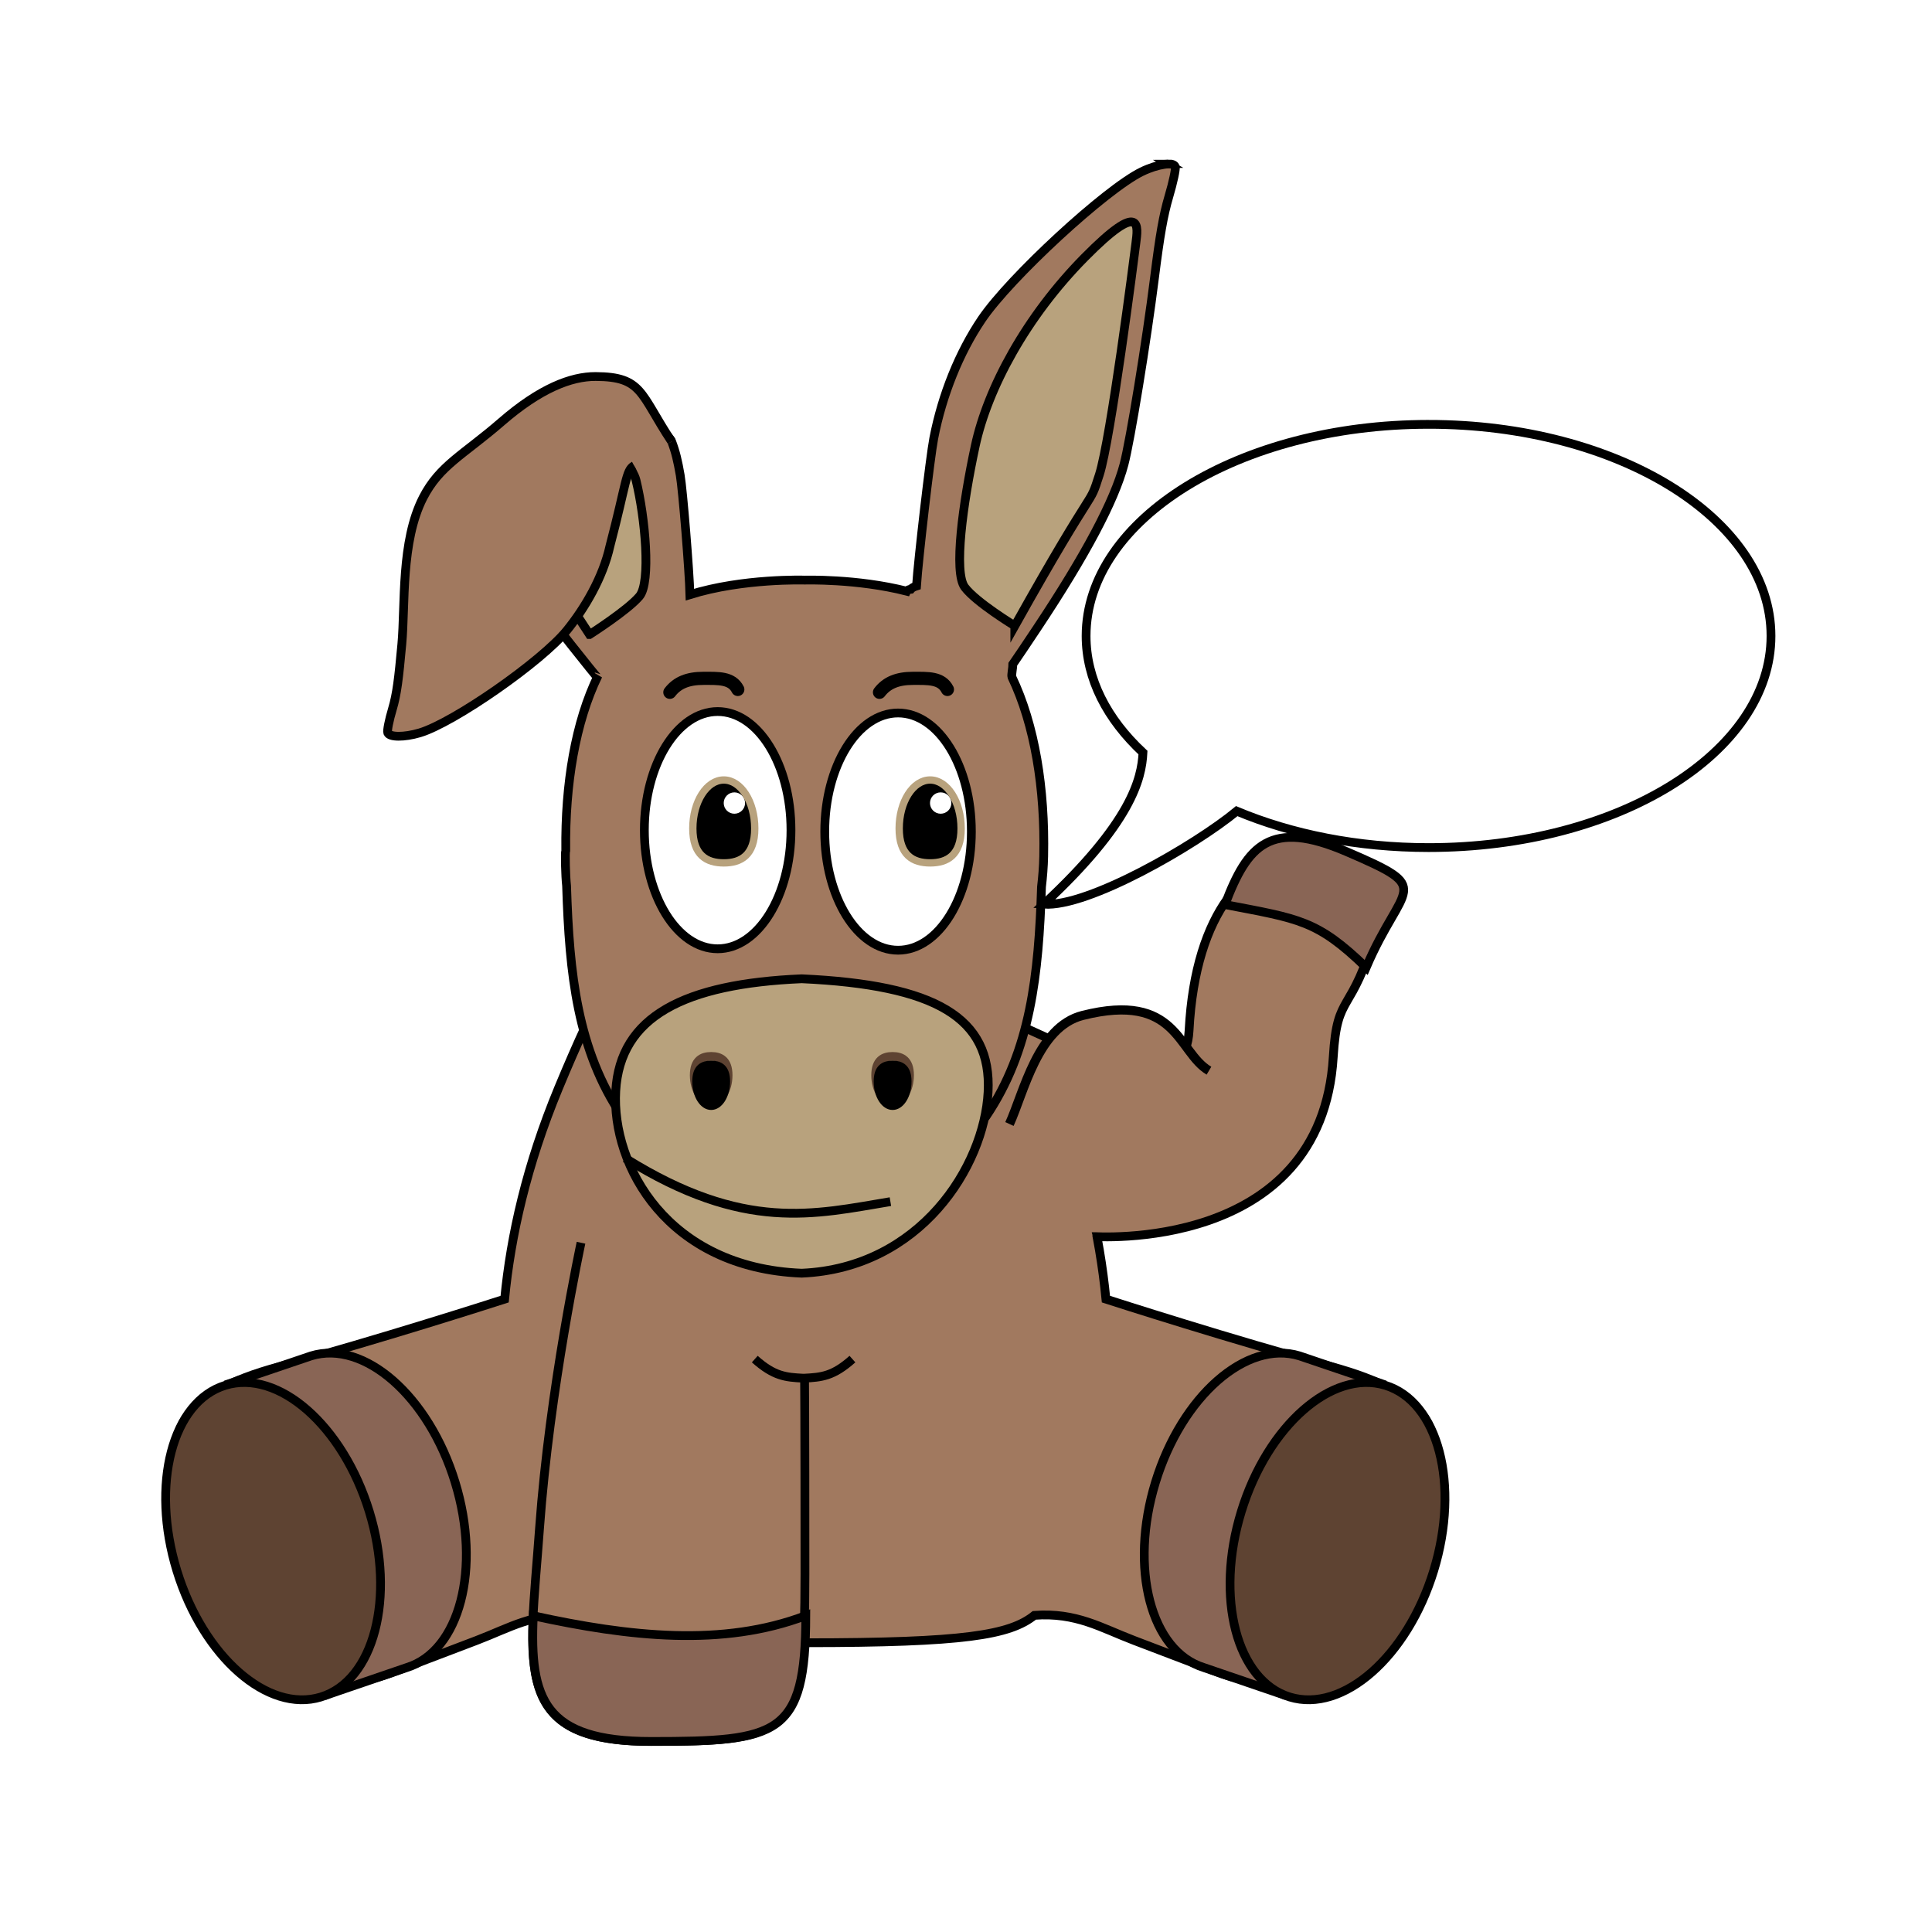 <svg:svg xmlns:dc="http://purl.org/dc/elements/1.1/" xmlns:ns1="http://sodipodi.sourceforge.net/DTD/sodipodi-0.dtd" xmlns:ns2="http://www.inkscape.org/namespaces/inkscape" xmlns:ns4="http://creativecommons.org/ns#" xmlns:rdf="http://www.w3.org/1999/02/22-rdf-syntax-ns#" xmlns:svg="http://www.w3.org/2000/svg" height="440.49" id="svg4207" version="1.1" viewBox="-36.404 -36.384 440.49 440.49" width="440.49" ns1:docname="1424646231.svg" ns2:version="0.91 r13725">
  <ns1:namedview bordercolor="#666666" borderopacity="1" gridtolerance="10" guidetolerance="10" id="namedview98" objecttolerance="10" pagecolor="#ffffff" showgrid="false" ns2:current-layer="svg4207" ns2:cx="153.9572" ns2:cy="153.28039" ns2:pageopacity="0" ns2:pageshadow="2" ns2:window-height="841" ns2:window-maximized="1" ns2:window-width="1440" ns2:window-x="-4" ns2:window-y="0" ns2:zoom="1.3050896" />
  <svg:defs id="defs4209">
    <ns2:path-effect effect="spiro" id="path-effect4248" is_visible="true" />
    <ns2:path-effect effect="spiro" id="path-effect4241" is_visible="true" />
    <svg:filter color-interpolation-filters="sRGB" height="1" id="filter4208" width="1" x="0" y="0">
      <svg:feTurbulence baseFrequency="0.711 0.094" id="feTurbulence4210" numOctaves="1" radius="0.7" result="result1" seed="1000" type="turbulence" />
      <svg:feComposite id="feComposite4212" in="SourceGraphic" in2="result1" operator="in" />
      <svg:feColorMatrix id="feColorMatrix4214" result="result5" values="1 0 0 0 0.1 0 1 0 0 0.1 0 0 1 0 0.1 0 0 0 0.5 0 " />
      <svg:feColorMatrix id="feColorMatrix4216" result="result8" values="2 0 0 0 0 0 2 0 0 0 0 0 2 0 0 0 0 0 1 0 " />
      <svg:feMerge id="feMerge4218" result="result16">
        <svg:feMergeNode id="feMergeNode4220" in="result8" />
      </svg:feMerge>
      <svg:feTurbulence baseFrequency="0.395 0.067" id="feTurbulence4222" numOctaves="1" radius="0.7" result="result1" seed="1000" type="turbulence" />
      <svg:feComposite id="feComposite4224" in="SourceGraphic" in2="result1" operator="in" />
      <svg:feColorMatrix id="feColorMatrix4226" result="result5" values="0 0 0 0 0 0 0 0 0 0 0 0 0 0 0 0 0 0 0.5 0 " />
      <svg:feMerge id="feMerge4228" result="result6">
        <svg:feMergeNode id="feMergeNode4230" in="SourceGraphic" />
        <svg:feMergeNode id="feMergeNode4232" in="result5" />
        <svg:feMergeNode id="feMergeNode4234" in="result16" />
      </svg:feMerge>
      <svg:feComposite id="feComposite4236" in="result6" in2="SourceGraphic" k1="0" k2="0.722" k3="0.515" k4="0" operator="arithmetic" />
    </svg:filter>
    <svg:filter height="1" id="filter4338" style="color-interpolation-filters:sRGB;" width="1" x="0" y="0">
      <svg:feTurbulence baseFrequency="1" id="feTurbulence4340" numOctaves="3" result="result0" seed="0" type="fractalNoise" />
      <svg:feColorMatrix id="feColorMatrix4342" result="result4" type="saturate" values="0" />
      <svg:feComposite id="feComposite4344" in="SourceGraphic" in2="result4" k1="0.51" k2="0.49" k3="0.1" operator="arithmetic" result="result2" />
      <svg:feBlend id="feBlend4346" in="result2" in2="SourceGraphic" mode="normal" result="result5" />
      <svg:feComposite id="feComposite4348" in="result5" in2="SourceGraphic" operator="in" result="result3" />
    </svg:filter>
  </svg:defs>
  <svg:path d="m 129.151,163.313 c -11.539,-0.01 -20.873,6.535 -38.219,48.406 -7.239,17.474 -10.897,33.668 -12.281,48.094 -1.923,0.621 -29.174,9.39 -51.438,15.406 -23.071,6.235 -23.577,14.761 -24,22.062 -0.423,7.301 6.727,14.567 11.906,26.344 5.179,11.777 14.99,30.037 38.094,21.25 l 19.062,-7.25 c 7.53,-2.864 13.129,-6.433 22.719,-5.719 5.604,4.497 15.966,6.25 52.219,6.25 36.257,0 46.615,-1.752 52.219,-6.25 9.57,-0.702 15.199,2.854 22.719,5.719 l 19.031,7.25 c 23.099,8.8 32.915,-9.473 38.094,-21.25 5.179,-11.777 12.329,-19.042 11.906,-26.344 -0.423,-7.302 -0.929,-15.828 -24,-22.062 -22.263,-6.016 -49.515,-14.785 -51.438,-15.406 -1.385,-14.425 -5.011,-30.62 -12.25,-48.094 -25.231,-60.904 -33.555,-47.031 -56.281,-47.031 -7.102,0 -12.818,-1.37 -18.062,-1.375 z" id="path3836" style="fill:#a1795f;fill-opacity:1;stroke:#000000;stroke-width:2;stroke-linecap:butt;stroke-linejoin:miter;stroke-miterlimit:4;stroke-dasharray:none;stroke-opacity:1" ns2:connector-curvature="0" />
  <svg:path d="m 182.732,194.572 c 0,-9.033 50.621,29.707 51.967,4.04 2.922,-55.738 48.712,-44.002 42.752,-23.104 -5.773,20.242 -8.958,13.786 -9.877,29.09 -2.693,44.874 -54.771,40.927 -54.804,40.936" id="path3904" style="fill:#a1795f;fill-opacity:1;stroke:#000000;stroke-width:2;stroke-linecap:butt;stroke-linejoin:miter;stroke-miterlimit:4;stroke-dasharray:none;stroke-opacity:1" ns1:nodetypes="csssc" ns2:connector-curvature="0" />
  <svg:path d="m 242.89,169.859 c 5.134,-13.634 10.379,-19.518 27.691,-12.084 20.465,8.788 12.773,7.024 4.496,26.413 -11.185,-10.816 -15.251,-11.07 -32.187,-14.329 z" id="path3906" style="fill:#896555;fill-opacity:1;stroke:#000000;stroke-width:2;stroke-linecap:butt;stroke-linejoin:miter;stroke-miterlimit:4;stroke-dasharray:none;stroke-opacity:1" ns1:nodetypes="csccc" ns2:connector-curvature="0" />
  <svg:path d="m 193.747,219.888 c 3.301,-7.226 6.437,-22.178 16.686,-24.756 21.625,-5.442 21.602,8.33 28.804,12.6" id="path4239" style="fill:#a1795f;fill-opacity:1;fill-rule:evenodd;stroke:#000000;stroke-width:2.091;stroke-linecap:butt;stroke-linejoin:miter;stroke-miterlimit:4;stroke-dasharray:none;stroke-opacity:1" ns1:nodetypes="csc" ns2:connector-curvature="0" />
  <svg:path d="m 229.964,1.001 c -0.289,0.01 -0.589,0.041 -0.938,0.094 -1.394,0.206 -3.223,0.745 -5.094,1.656 -8.244,4.013 -30.066,24.141 -36.5,33.656 -5.109,7.555 -9.003,17.183 -10.938,27.125 -0.82,4.218 -3.55,27.706 -3.938,33.688 -0.632,0.2 -1.082,0.455 -1.312,0.75 -0.469,0.05 -0.771,0.18 -0.906,0.438 -11.365,-2.893 -23.25,-2.531 -23.25,-2.531 0,0 -14.048,-0.467 -26.188,3.312 -0.132,-5.233 -1.634,-23.896 -2.219,-27.25 -0.56,-3.214 -1.035,-5.285 -1.969,-7.719 -0.235,-0.613 -1.136,-1.319 -1.438,-2 -0.099,-0.224 -39.715,15.821 -38.594,20.125 1.732,6.65 7.505,16.151 17.25,28.438 3.163,3.987 5.771,7.231 5.812,7.188 0.004,0 0.199,-0.316 0.219,-0.344 -5.158,10.584 -7.544,24.705 -7.375,39.844 1.2e-4,0.01 -1.2e-4,0.021 0,0.031 -0.189,0.446 -0.06,5.91 0.188,8.062 0.631,20.206 2.468,37.452 12.656,52.563 1.948,2.889 4.555,-3.582 8.062,1.562 0.008,0.011 0.024,0.02 0.031,0.031 0.441,1.131 0.904,2.344 1.375,3.75 l 0.438,0 c 0.233,0.591 0.479,1.198 0.719,1.906 l 30.875,-0.938 30.875,0.938 c 0.24,-0.708 0.455,-1.316 0.688,-1.906 l 0.469,0 c 0.455,-1.356 0.886,-2.525 1.312,-3.625 3.556,-5.405 6.191,1.196 8.156,-1.719 10.146,-15.049 11.987,-32.213 12.625,-52.313 0.264,-2.23 0.448,-4.541 0.5,-6.937 0.335,-15.508 -2.045,-30.034 -7.25,-40.906 -0.15,-0.45 0.237,-2.203 0.219,-2.938 0.976,-1.397 2.883,-4.234 5.594,-8.312 10.924,-16.439 17.546,-28.881 19.75,-37.219 1.426,-5.396 5.146,-28.181 6.969,-42.688 1.203,-9.571 1.999,-14.135 3.281,-18.469 0.938,-3.169 1.589,-6.179 1.438,-6.688 -0.136,-0.456 -0.726,-0.672 -1.594,-0.656 z" id="path3838" style="color:#000000;display:inline;overflow:visible;visibility:visible;fill:#a1795f;fill-opacity:1;stroke:#000000;stroke-width:2;marker:none;enable-background:accumulate" ns2:connector-curvature="0" />
  <svg:path d="M 98.014,108.288 C 81.074,82.084 83.192,88.436 81.074,82.084 c -1.392,-4.177 10.032,-11.329 18.623,-12.729 3.717,-0.606 5.926,-1.81 7.314,0.446 0.283,0.459 1.301,2.102 1.591,3.283 2.104,8.572 3.441,23.293 0.794,26.469 -2.647,3.176 -11.382,8.735 -11.382,8.735 z" id="path3858" style="fill:#b8a27d;fill-opacity:1;stroke:#000000;stroke-width:2;stroke-miterlimit:4;stroke-dasharray:none;filter:url(#filter4338)" ns2:connector-curvature="0" />
  <svg:path clip-path="none" d="m 188.877,212.601 c -0.875,16.991 -15.51,40.139 -42.495,41.3 -30.603,-1.22 -43.363,-24.494 -42.397,-41.533 0.966,-17.039 15.658,-24.446 42.397,-25.596 30.488,1.402 43.371,8.839 42.495,25.829 z" id="path3860" style="color:#000000;display:inline;overflow:visible;visibility:visible;fill:#b8a27d;fill-opacity:1;fill-rule:nonzero;stroke:#000000;stroke-width:2;marker:none;enable-background:accumulate" ns2:connector-curvature="0" />
  <svg:path d="m 163.25,208.763 c 0,-3.334 1.727,-4.287 3.858,-4.287 2.131,0 3.858,0.952 3.858,4.287 0,3.335 -1.727,6.038 -3.858,6.038 -2.131,0 -3.858,-2.703 -3.858,-6.038 z" id="path3442" style="color:#000000;display:inline;overflow:visible;visibility:visible;fill:none;fill-opacity:1;fill-rule:nonzero;stroke:#5e4332;stroke-width:2;stroke-opacity:1;marker:none;enable-background:accumulate" ns2:connector-curvature="0" />
  <svg:path d="m 121.884,208.763 c 0,-3.334 1.727,-4.287 3.858,-4.287 2.131,0 3.858,0.952 3.858,4.287 0,3.335 -1.727,6.038 -3.858,6.038 -2.131,0 -3.858,-2.703 -3.858,-6.038 z" id="path3444" style="color:#000000;display:inline;overflow:visible;visibility:visible;fill:none;fill-opacity:1;fill-rule:nonzero;stroke:#5e4332;stroke-width:2;stroke-opacity:1;marker:none;enable-background:accumulate" ns2:connector-curvature="0" />
  <svg:path d="m 163.25,210.19 c 0,-3.334 1.727,-4.287 3.858,-4.287 2.131,0 3.858,0.952 3.858,4.287 0,3.335 -1.727,6.038 -3.858,6.038 -2.131,0 -3.858,-2.703 -3.858,-6.038 z" id="path3864" style="color:#000000;display:inline;overflow:visible;visibility:visible;fill:#000000;fill-opacity:1;fill-rule:nonzero;stroke:#000000;stroke-width:0.913;marker:none;enable-background:accumulate" ns2:connector-curvature="0" />
  <svg:path d="m 121.884,210.19 c 0,-3.334 1.727,-4.287 3.858,-4.287 2.131,0 3.858,0.952 3.858,4.287 0,3.335 -1.727,6.038 -3.858,6.038 -2.131,0 -3.858,-2.703 -3.858,-6.038 z" id="path3866" style="color:#000000;display:inline;overflow:visible;visibility:visible;fill:#000000;fill-opacity:1;fill-rule:nonzero;stroke:#000000;stroke-width:0.913;marker:none;enable-background:accumulate" ns2:connector-curvature="0" />
  <svg:ellipse cx="127.221" cy="152.891" id="path4251" rx="16.715" ry="27.045" style="opacity:1;fill:#ffffff;fill-opacity:1;stroke:#000000;stroke-width:2;stroke-miterlimit:4;stroke-dasharray:none;stroke-opacity:1" />
  <svg:path d="m 108.162,69.775 c -1.894,1.02 -1.747,4.061 -5.494,18.301 -1.585,7.159 -5.698,14.154 -9.829,19.256 -5.747,7.097 -25.818,21.075 -33.562,23.375 -3.514,1.044 -6.876,1.024 -7.281,-0.031 -0.169,-0.441 0.308,-2.86 1.062,-5.375 1.032,-3.439 1.441,-7.013 2.152,-14.812 0.814,-8.92 -0.284,-23.39 4.844,-33.406 3.777,-7.377 9.195,-9.752 17.875,-17.281 8.772,-7.609 15.841,-10.367 21.469,-10.344 l 0,-2e-4 c 10.744,0.044 10.082,3.901 17.305,14.803" id="path3870" style="color:#000000;display:inline;overflow:visible;visibility:visible;fill:#a1795f;fill-opacity:1;stroke:#000000;stroke-width:2;marker:none;enable-background:accumulate" ns2:connector-curvature="0" />
  <svg:path d="m 289.316,60.364 c -43.117,0 -78.094,21.602 -78.094,48.25 0,9.837 4.79,18.965 12.969,26.594 -0.298,5.985 -2.646,15.987 -22.625,34.562 10.155,0.737 34.605,-13.475 44,-21.219 12.48,5.229 27.536,8.312 43.75,8.312 43.117,0 78.062,-21.602 78.062,-48.25 0,-26.648 -34.946,-48.25 -78.062,-48.25 z" id="path3872" style="color:#000000;display:inline;overflow:visible;visibility:visible;fill:#ffffff;fill-opacity:1;fill-rule:nonzero;stroke:#000000;stroke-width:2;marker:none;enable-background:accumulate" ns2:connector-curvature="0" />
  <svg:path d="m 194.968,106.31 c 19.275,-34.454 16.685,-26.416 19.275,-34.454 2.59,-8.038 7.888,-49.303 8.336,-52.876 0.448,-3.572 1.59,-10.117 -11.718,3.362 -13.308,13.48 -22.075,29.779 -24.914,42.952 -2.838,13.174 -4.97,28.789 -2.385,32.222 2.585,3.433 11.405,8.793 11.405,8.793 z" id="path3874" style="fill:#b8a27d;fill-opacity:1;stroke:#000000;stroke-width:2;stroke-miterlimit:4;stroke-dasharray:none;filter:url(#filter4338)" ns2:connector-curvature="0" />
  <svg:g id="g3878" style="stroke-width:2;stroke-miterlimit:4;stroke-dasharray:none" transform="matrix(0.995,-0.105,0.105,0.995,-303.538,-1293.275)" />
  <svg:g id="g3880" transform="translate(-152.669,-1700.95)">
    <svg:path d="m 190.007,1678.875 -20.652,0.604 c -12.675,0 -22.951,-16.641 -22.951,-37.169 0,-20.528 10.276,-37.169 22.951,-37.169 l 19.783,-0.634" id="path3882" style="color:#000000;display:inline;overflow:visible;visibility:visible;fill:#896555;fill-opacity:1;fill-rule:nonzero;stroke:#000000;stroke-width:2;stroke-linecap:butt;stroke-linejoin:miter;stroke-miterlimit:4;stroke-dashoffset:0;stroke-opacity:1;marker:none;enable-background:accumulate" transform="matrix(-0.956,0.293,-0.293,-0.956,841.192,3529.665)" ns2:connector-curvature="0" />
    <svg:ellipse cx="169.355" cy="1642.31" id="path3884" rx="22.951" ry="37.169" style="color:#000000;display:inline;overflow:visible;visibility:visible;fill:#5e4332;fill-opacity:1;fill-rule:nonzero;stroke:#000000;stroke-width:2;stroke-linecap:butt;stroke-linejoin:miter;stroke-miterlimit:4;stroke-dasharray:none;stroke-dashoffset:0;stroke-opacity:1;marker:none;enable-background:accumulate" transform="matrix(-0.956,0.293,-0.293,-0.956,821.629,3536.372)" />
  </svg:g>
  <svg:g id="g3886" style="stroke-width:2;stroke-miterlimit:4;stroke-dasharray:none" transform="matrix(-0.995,-0.105,-0.105,0.995,597.94,-1293.275)" />
  <svg:g id="g3888" transform="matrix(-1,0,0,1,447.072,-1700.95)">
    <svg:path d="m 190.007,1678.875 -20.652,0.604 c -12.675,0 -22.951,-16.641 -22.951,-37.169 0,-20.528 10.276,-37.169 22.951,-37.169 l 19.783,-0.634" id="path3890" style="color:#000000;display:inline;overflow:visible;visibility:visible;fill:#896555;fill-opacity:1;fill-rule:nonzero;stroke:#000000;stroke-width:2;stroke-linecap:butt;stroke-linejoin:miter;stroke-miterlimit:4;stroke-dashoffset:0;stroke-opacity:1;marker:none;enable-background:accumulate" transform="matrix(-0.956,0.293,-0.293,-0.956,841.192,3529.665)" ns2:connector-curvature="0" />
    <svg:ellipse cx="169.355" cy="1642.31" id="path3892" rx="22.951" ry="37.169" style="color:#000000;display:inline;overflow:visible;visibility:visible;fill:#5e4332;fill-opacity:1;fill-rule:nonzero;stroke:#000000;stroke-width:2;stroke-linecap:butt;stroke-linejoin:miter;stroke-miterlimit:4;stroke-dasharray:none;stroke-dashoffset:0;stroke-opacity:1;marker:none;enable-background:accumulate" transform="matrix(-0.956,0.293,-0.293,-0.956,821.629,3536.372)" />
  </svg:g>
  <svg:path d="m 96.067,246.957 c 0,0 -7.15,33.141 -9.462,65.135 -2.313,31.994 -6.553,48.569 25.441,48.569 31.994,0 35.078,-1.524 35.078,-38.161 0,-36.62 -0.094,-45.505 -0.094,-45.505" id="path3898" style="fill:#a1795f;fill-opacity:1;stroke:#000000;stroke-width:2;stroke-linecap:butt;stroke-linejoin:miter;stroke-miterlimit:4;stroke-dasharray:none;stroke-opacity:1" ns2:connector-curvature="0" />
  <svg:path d="m 85.182,332.009 c -0.861,18.928 2.387,28.652 26.892,28.652 28.968,0 35.184,-1.264 35.242,-28.683 -18.918,7.185 -40.221,4.827 -62.134,0.031 z" id="path3900" style="fill:#896555;fill-opacity:1;stroke:#000000;stroke-width:2;stroke-linecap:butt;stroke-linejoin:miter;stroke-miterlimit:4;stroke-dasharray:none;stroke-opacity:1" ns2:connector-curvature="0" />
  <svg:path d="m 157.949,273.485 c -4.411,3.934 -7.062,4.143 -10.999,4.352 l -0.268,0 c -3.937,-0.208 -6.588,-0.417 -10.999,-4.352" id="path3908" style="fill:none;stroke:#000000;stroke-width:2;stroke-linecap:butt;stroke-linejoin:miter;stroke-miterlimit:4;stroke-dasharray:none;stroke-opacity:1" ns2:connector-curvature="0" />
  <svg:ellipse cx="168.352" cy="153.218" id="ellipse4340" rx="16.715" ry="27.045" style="opacity:1;fill:#ffffff;fill-opacity:1;stroke:#000000;stroke-width:2;stroke-miterlimit:4;stroke-dasharray:none;stroke-opacity:1" />
  <svg:g id="g3840" transform="matrix(-1.139,0,0,1.139,-443.893,-1687.942)">
    <svg:g id="g3842" transform="matrix(0.734,0,0,0.734,-147.07,437.515)">
      <svg:g id="g3844">
        <svg:path d="m -532.203,1605.177 c 0,7.301 -3.782,9.386 -8.447,9.386 -4.665,0 -8.447,-2.085 -8.447,-9.386 0,-7.301 3.782,-13.22 8.447,-13.22 4.665,0 8.447,5.919 8.447,13.22 z" id="path3846" style="color:#000000;display:inline;overflow:visible;visibility:visible;fill:#000000;fill-opacity:1;fill-rule:nonzero;stroke:none;stroke-width:2;marker:none;enable-background:accumulate" ns2:connector-curvature="0" />
      </svg:g>
      <svg:circle cx="-543.67" cy="1602.517" id="path3848" r="2.912" style="color:#000000;display:inline;overflow:visible;visibility:visible;fill:#ffffff;fill-opacity:1;fill-rule:nonzero;stroke:none;stroke-width:2;marker:none;enable-background:accumulate" transform="translate(0.091,-4.098)" />
    </svg:g>
    <svg:g id="g3850" transform="matrix(0.734,0,0,0.734,-105.779,437.515)">
      <svg:g id="g3852">
        <svg:path d="m -532.203,1605.177 c 0,7.301 -3.782,9.386 -8.447,9.386 -4.665,0 -8.447,-2.085 -8.447,-9.386 0,-7.301 3.782,-13.22 8.447,-13.22 4.665,0 8.447,5.919 8.447,13.22 z" id="path3854" style="color:#000000;display:inline;overflow:visible;visibility:visible;fill:#000000;fill-opacity:1;fill-rule:nonzero;stroke:none;stroke-width:2;marker:none;enable-background:accumulate" ns2:connector-curvature="0" />
      </svg:g>
      <svg:circle cx="-543.67" cy="1602.517" id="path3856" r="2.912" style="color:#000000;display:inline;overflow:visible;visibility:visible;fill:#ffffff;fill-opacity:1;fill-rule:nonzero;stroke:none;stroke-width:2;marker:none;enable-background:accumulate" transform="translate(0.091,-4.098)" />
    </svg:g>
  </svg:g>
  <svg:g id="g4278" transform="translate(101.541,-343.865)">
    <svg:g id="g4250" style="fill:none;stroke:#b8a27d;stroke-opacity:1" transform="matrix(-0.836,0,0,0.836,-377.857,-845.558)">
      <svg:path d="m -532.203,1605.177 c 0,7.301 -3.782,9.386 -8.447,9.386 -4.665,0 -8.447,-2.085 -8.447,-9.386 0,-7.301 3.782,-13.22 8.447,-13.22 4.665,0 8.447,5.919 8.447,13.22 z" id="path4252" style="color:#000000;display:inline;overflow:visible;visibility:visible;fill:none;fill-opacity:1;fill-rule:nonzero;stroke:#b8a27d;stroke-width:2;stroke-opacity:1;marker:none;enable-background:accumulate" ns2:connector-curvature="0" />
    </svg:g>
    <svg:g id="g4258" style="fill:none;stroke:#b8a27d;stroke-opacity:1" transform="matrix(-0.836,0,0,0.836,-424.906,-845.558)">
      <svg:path d="m -532.203,1605.177 c 0,7.301 -3.782,9.386 -8.447,9.386 -4.665,0 -8.447,-2.085 -8.447,-9.386 0,-7.301 3.782,-13.22 8.447,-13.22 4.665,0 8.447,5.919 8.447,13.22 z" id="path4260" style="color:#000000;display:inline;overflow:visible;visibility:visible;fill:none;fill-opacity:1;fill-rule:nonzero;stroke:#b8a27d;stroke-width:2;stroke-opacity:1;marker:none;enable-background:accumulate" ns2:connector-curvature="0" />
    </svg:g>
  </svg:g>
  <svg:g id="g4447" style="stroke:#000000" transform="translate(-104.944,-340.273)">
    <svg:path d="m 221.267,461.734 c 1.684,-2.216 4.144,-3.182 7.603,-3.182 3.415,0 6.508,-0.191 7.887,2.53" id="path4396" style="opacity:1;fill:none;fill-opacity:1;fill-rule:nonzero;stroke:#000000;stroke-width:3;stroke-linecap:round;stroke-linejoin:round;stroke-miterlimit:4;stroke-dasharray:none;stroke-dashoffset:0;stroke-opacity:1" ns2:connector-curvature="0" />
    <svg:path d="m 269.061,461.734 c 1.684,-2.216 4.144,-3.182 7.603,-3.182 3.415,0 6.508,-0.191 7.887,2.53" id="path4445" style="opacity:1;fill:none;fill-opacity:1;fill-rule:nonzero;stroke:#000000;stroke-width:3;stroke-linecap:round;stroke-linejoin:round;stroke-miterlimit:4;stroke-dasharray:none;stroke-dashoffset:0;stroke-opacity:1" ns2:connector-curvature="0" />
  </svg:g>
  <svg:path d="m 106.148,227.676 c 27.185,16.986 43.194,12.769 60.458,9.911" id="path4246" style="fill:none;fill-rule:evenodd;stroke:#000000;stroke-width:2;stroke-linecap:butt;stroke-linejoin:miter;stroke-miterlimit:4;stroke-dasharray:none;stroke-opacity:1" ns1:nodetypes="cc" ns2:connector-curvature="0" />
</svg:svg>